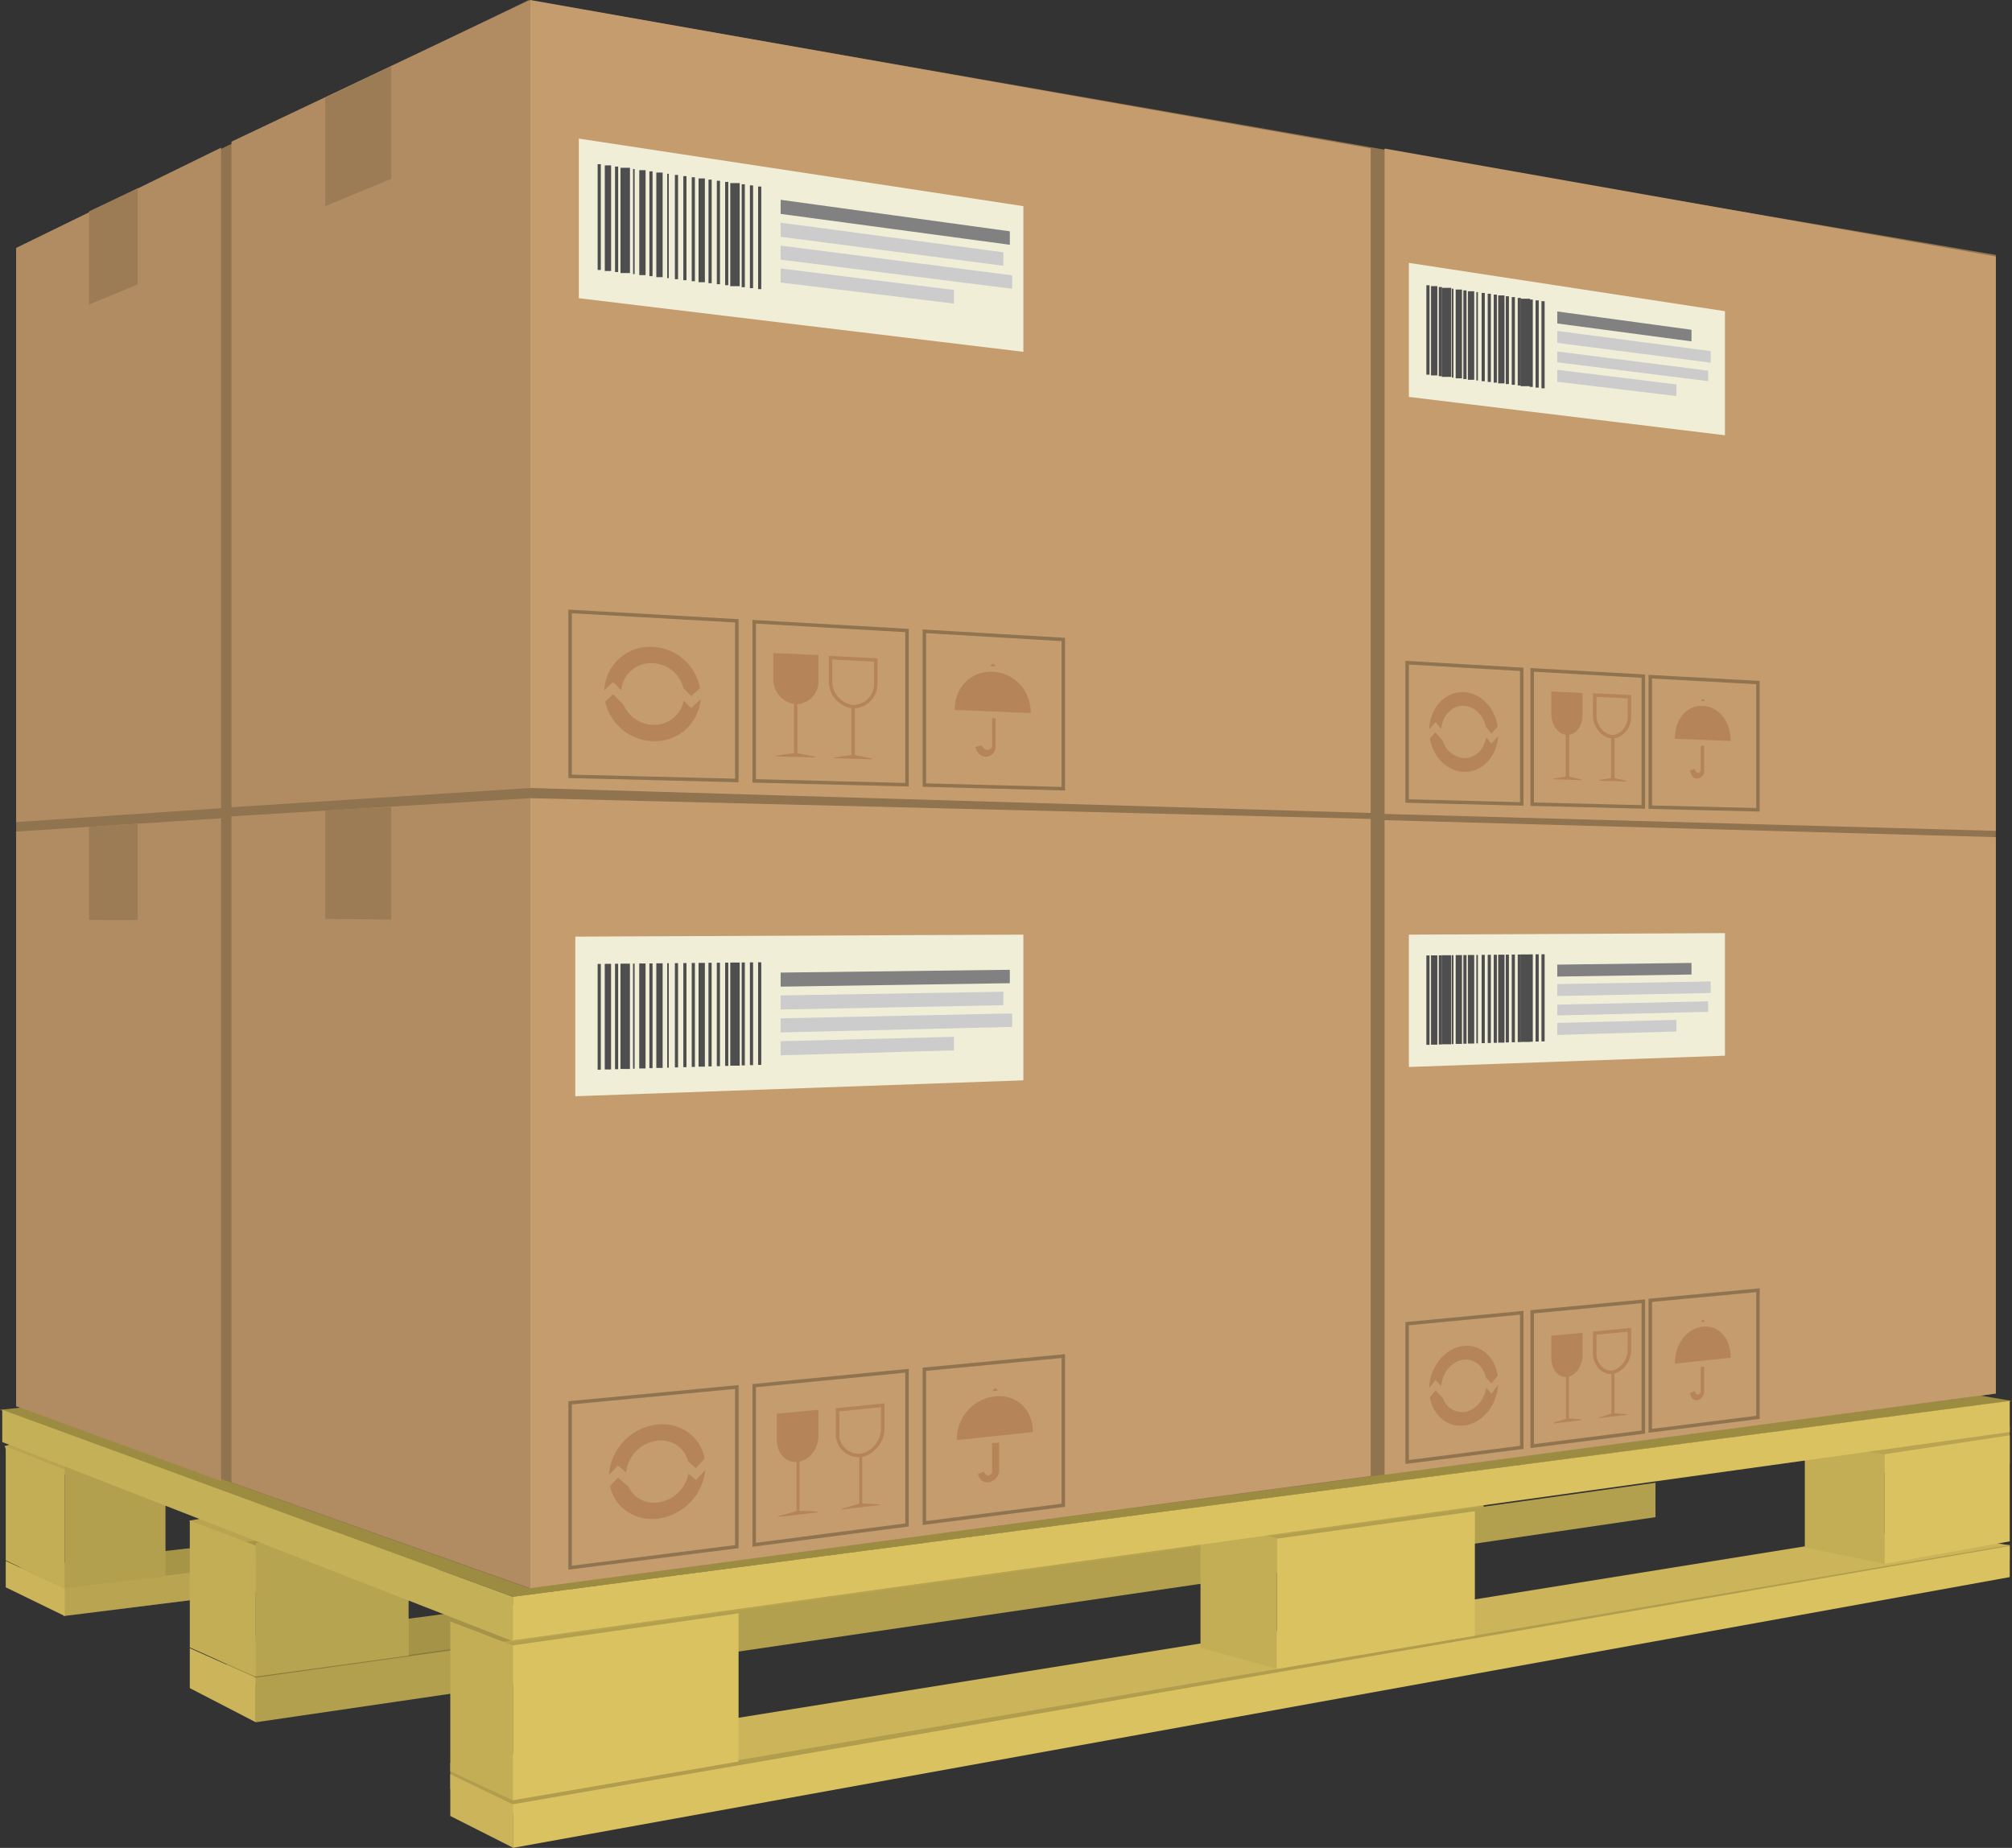 <svg xmlns="http://www.w3.org/2000/svg" viewBox="0 0 579.3 532"><rect x="0" y="0" width="579.3" height="532" fill="#333333" stroke="none"/><defs><style>.cls-1{fill:#8b7e3c;}.cls-2{fill:#b9a551;}.cls-3{fill:#b09d4d;}.cls-4{fill:#a69547;}.cls-5{fill:#b2a04e;}.cls-6{fill:#a59447;}.cls-7{fill:#b7a451;}.cls-8{fill:#b3a04f;}.cls-9{fill:#9b8c42;}.cls-10{fill:#90734f;}.cls-11{fill:#cbb459;}.cls-12{fill:#c3ae56;}.cls-13{fill:#c4b057;}.cls-14{fill:#b18c62;}.cls-15{fill:#dbc261;}.cls-16{fill:#c59c6d;}.cls-17{fill:#f1eed8;}.cls-18,.cls-22,.cls-23,.cls-25,.cls-26,.cls-27,.cls-28{fill:none;stroke-miterlimit:10;}.cls-18{stroke:#90734f;}.cls-19{fill:#818181;}.cls-20{fill:#ccc;}.cls-21{fill:#b68459;}.cls-22,.cls-23{stroke:#b68459;}.cls-23{stroke-width:0.85px;}.cls-24{fill:#9c7c55;}.cls-25,.cls-26,.cls-27,.cls-28{stroke:#4e4e4e;}.cls-25{stroke-width:0.91px;}.cls-26{stroke-width:1.82px;}.cls-27{stroke-width:2.72px;}.cls-28{stroke-width:0.45px;}</style></defs><title>Asset 1</title><g id="Layer_2" data-name="Layer 2"><g id="Layer_1-2" data-name="Layer 1"><polygon class="cls-1" points="64.08 471 66.2 484.99 155.85 477.99 126.9 471 64.08 471"/><polygon class="cls-2" points="1.3 416.34 6.35 414.8 23.64 420.9 8.48 431.73 1.3 416.34"/><polygon class="cls-2" points="54.5 437.78 70.46 435.08 77.91 439.97 73.65 444.98 61.42 449.38 54.5 437.78"/><polygon class="cls-2" points="426.91 431.73 427.97 439.18 138.56 475 141.22 465.25 426.91 431.73"/><polygon class="cls-2" points="578.65 410.71 578.65 421.35 535.5 424.58 532.2 416.32 578.65 410.71"/><polygon class="cls-3" points="129.65 507.53 129.65 514.98 151.99 523.89 578.65 449.01 578.65 444.75 560.77 443.96 156.08 513.78 129.65 507.53"/><polygon class="cls-4" points="147.72 435.08 167.21 441.31 18.83 459.12 3.16 451.6 147.72 435.08"/><polygon class="cls-2" points="138.65 450.22 18.37 465.25 17.33 457.23 138.65 442.78 138.65 450.22"/><polygon class="cls-5" points="47.65 416.34 18.65 419.07 18.65 457.23 47.65 453.83 47.65 416.34"/><polygon class="cls-6" points="363.51 442.26 339.84 436.63 55.03 474.29 72.71 482.68 363.51 442.26"/><polygon class="cls-7" points="117.65 439.18 73.65 444.17 73.65 482.68 117.65 476.63 117.65 439.18"/><polygon class="cls-8" points="476.65 436.78 73.65 495.83 73.65 482.99 476.65 426.88 476.65 436.78"/><polygon class="cls-9" points="0 405.87 367.85 367.79 579.3 403.31 147.72 459.7 0 405.87"/><polygon class="cls-10" points="472.26 55.94 152.14 0.06 4.65 71.4 4.65 404.83 152.06 457.23 574.65 401.19 574.65 73.38 472.26 55.94"/><polygon class="cls-11" points="134.96 507.02 146.81 517.89 578.22 444.88 552.07 439.97 134.96 507.02"/><polygon class="cls-12" points="345.65 437.78 367.65 442.82 367.65 480.45 345.65 474.36 345.65 437.78"/><polygon class="cls-12" points="519.65 414.8 542.65 418.73 542.65 450.22 519.65 445.5 519.65 414.8"/><polygon class="cls-13" points="0.65 415.16 147.65 472.49 147.65 459.7 0.65 405.87 0.65 415.16"/><polygon class="cls-14" points="4.65 404.83 63.65 426.38 63.65 235.58 4.65 239.4 4.65 404.83"/><polygon class="cls-14" points="66.65 426.75 152.65 457.23 152.65 229.79 66.65 235.02 66.65 426.75"/><polygon class="cls-14" points="4.65 71.4 63.65 42.51 63.65 232.68 4.65 236.67 4.65 71.4"/><polygon class="cls-14" points="152.65 0 66.65 40.78 66.65 232.4 152.65 226.86 152.65 0"/><polygon class="cls-15" points="542.65 450.22 578.65 443.75 578.65 413.23 542.65 418.66 542.65 450.22"/><polygon class="cls-15" points="578.65 412.27 147.65 472.26 147.65 459.7 578.65 403.31 578.65 412.27"/><polygon class="cls-16" points="394.65 424.93 152.65 457.23 152.65 229.79 394.65 235.76 394.65 424.93"/><polygon class="cls-16" points="394.65 234.05 152.65 226.86 152.65 0 394.65 42.73 394.65 234.05"/><polygon class="cls-16" points="574.65 239.2 398.65 234.33 398.65 42.77 574.65 73.85 574.65 239.2"/><polygon class="cls-16" points="574.65 401.19 398.65 424.58 398.65 236.12 574.65 241.01 574.65 401.19"/><polygon class="cls-15" points="578.65 454.04 147.65 532 147.65 519.44 578.65 445.08 578.65 454.04"/><polygon class="cls-15" points="367.65 480.45 424.65 470.92 424.65 435.08 367.65 442.97 367.65 480.45"/><polygon class="cls-15" points="212.65 507.13 147.65 518.3 147.65 473.7 212.65 464.47 212.65 507.13"/><polygon class="cls-12" points="129.65 509.93 147.65 518.3 147.65 473.7 129.65 466.81 129.65 509.93"/><polygon class="cls-11" points="129.65 522.81 147.65 531.91 147.65 519.44 129.65 510.78 129.65 522.81"/><polygon class="cls-11" points="54.65 486 73.65 495.83 73.65 482.99 54.65 474.5 54.65 486"/><polygon class="cls-11" points="1.65 456.98 18.65 465.25 18.65 457.31 1.65 449.38 1.65 456.98"/><polygon class="cls-12" points="73.65 482.68 54.65 474.29 54.65 437.78 73.65 444.98 73.65 482.68"/><polygon class="cls-12" points="18.65 457.44 1.65 449.22 1.65 416.34 18.65 423.11 18.65 457.44"/><polygon class="cls-17" points="294.65 101.29 166.65 85.85 166.65 39.9 294.65 59.35 294.65 101.29"/><polygon class="cls-17" points="496.65 125.31 405.65 114.27 405.65 75.68 496.65 89.59 496.65 125.31"/><polygon class="cls-17" points="294.65 311.02 165.65 315.6 165.65 269.65 294.65 269.08 294.65 311.02"/><polygon class="cls-17" points="496.65 303.93 405.65 307.18 405.65 269.08 496.65 268.64 496.65 303.93"/><polygon class="cls-18" points="212.15 224.69 164.15 223.5 164.15 176.03 212.15 178.73 212.15 224.69"/><polygon class="cls-18" points="261.15 225.92 217.15 224.81 217.15 179 261.15 181.52 261.15 225.92"/><polygon class="cls-18" points="306.15 227.06 266.15 226.02 266.15 181.75 306.15 184.1 306.15 227.06"/><polygon class="cls-18" points="438.15 231.45 405.15 230.6 405.15 190.78 438.15 192.7 438.15 231.45"/><polygon class="cls-18" points="473.15 232.31 441.15 231.52 441.15 192.86 473.15 194.66 473.15 232.31"/><polygon class="cls-18" points="506.15 233.13 475.15 232.38 475.15 194.81 506.15 196.51 506.15 233.13"/><polygon class="cls-18" points="212.15 445.27 164.15 451.33 164.15 403.86 212.15 399.31 212.15 445.27"/><polygon class="cls-18" points="261.15 439.03 217.15 444.73 217.15 398.92 261.15 394.63 261.15 439.03"/><polygon class="cls-18" points="306.15 433.36 266.15 438.48 266.15 394.2 306.15 390.41 306.15 433.36"/><polygon class="cls-18" points="438.15 416.69 405.15 420.9 405.15 381.08 438.15 377.94 438.15 416.69"/><polygon class="cls-18" points="473.15 412.28 441.15 416.32 441.15 377.66 473.15 374.63 473.15 412.28"/><polygon class="cls-18" points="506.15 408.05 475.15 411.92 475.15 374.36 506.15 371.45 506.15 408.05"/><polygon class="cls-19" points="290.75 70.47 224.76 61.58 224.76 57.52 290.75 66.59 290.75 70.47"/><polygon class="cls-20" points="288.9 76.52 224.76 68.17 224.76 64.11 288.9 72.64 288.9 76.52"/><polygon class="cls-20" points="291.42 83.14 224.76 74.75 224.76 70.7 291.42 79.27 291.42 83.14"/><polygon class="cls-20" points="274.67 87.4 224.76 81.34 224.76 77.29 274.67 83.48 274.67 87.4"/><polygon class="cls-19" points="290.75 283.06 224.76 284.05 224.76 280 290.75 279.19 290.75 283.06"/><polygon class="cls-20" points="288.9 289.39 224.76 290.64 224.76 286.58 288.9 285.51 288.9 289.39"/><polygon class="cls-20" points="291.42 295.64 224.76 297.23 224.76 293.17 291.42 291.76 291.42 295.64"/><polygon class="cls-20" points="274.67 302.4 224.76 303.82 224.76 299.76 274.67 298.49 274.67 302.4"/><polygon class="cls-19" points="487.02 98.28 448.37 93.12 448.37 89.67 487.02 94.94 487.02 98.28"/><polygon class="cls-20" points="492.54 104.42 448.37 98.71 448.37 95.27 492.54 101.09 492.54 104.42"/><polygon class="cls-20" points="491.81 109.73 448.37 104.31 448.37 101.19 491.81 106.71 491.81 109.73"/><polygon class="cls-20" points="482.68 114.03 448.37 109.91 448.37 106.46 482.68 110.68 482.68 114.03"/><polygon class="cls-19" points="487.02 280.56 448.37 281.15 448.37 277.71 487.02 277.22 487.02 280.56"/><polygon class="cls-20" points="492.54 285.88 448.37 286.75 448.37 283.31 492.54 282.55 492.54 285.88"/><polygon class="cls-20" points="491.81 291.3 448.37 292.35 448.37 289.23 491.81 288.28 491.81 291.3"/><polygon class="cls-20" points="482.68 296.96 448.37 297.95 448.37 294.5 482.68 293.61 482.68 296.96"/><path class="cls-21" d="M285.88,193.4c-6.07-.29-11,4.14-11,11l21.9.87C296.75,198.52,291.9,193.69,285.88,193.4Z"/><path class="cls-21" d="M283.66,217.83c-1.72-.05-2.61-1.78-2.85-2.8l1.8-.41s.81,1.24,1.49,1.27a1.54,1.54,0,0,0,1.55-.94v-8.2l1,.07V215A2.8,2.8,0,0,1,283.66,217.83Z"/><path class="cls-21" d="M286.63,191.86s-.35-.75-.75-.77-.72.69-.75.69Z"/><path class="cls-21" d="M490.32,203.2c-4.45-.21-8.09,3.61-8.09,9.48l16.07.64C498.31,207.53,494.74,203.42,490.32,203.2Z"/><path class="cls-21" d="M488.58,224.14c-1.26,0-1.85-1.52-2-2.39l1.35-.36s.36,1.06.85,1.08a.85.85,0,0,0,.9-.81v-7l1,.06v7A2.16,2.16,0,0,1,488.58,224.14Z"/><path class="cls-21" d="M490.88,201.88s-.26-.64-.55-.65-.53.6-.55.6Z"/><path class="cls-21" d="M490.32,381.93c-4.45.44-8.09,4.79-8.09,10.66l16.07-1.71C498.31,385.09,494.74,381.5,490.32,381.93Z"/><path class="cls-21" d="M488.58,403.12c-1.26.15-1.85-1.24-2-2.08l1.35-.56s.36,1,.85,1a1,1,0,0,0,.9-.94v-7l1-.1v7A2.57,2.57,0,0,1,488.58,403.12Z"/><path class="cls-21" d="M490.88,380.53s-.26-.6-.55-.57-.53.68-.55.68Z"/><path class="cls-21" d="M286.51,402a12.39,12.39,0,0,0-11,12.61l21.88-2.33C297.37,405.53,292.53,401.41,286.51,402Z"/><path class="cls-21" d="M284.48,426.76c-1.72.2-2.7-1.41-2.94-2.39l1.76-.68s.47,1.17,1.14,1.09a1.27,1.27,0,0,0,1.21-1.12v-8.2l2-.14v8.22A3.52,3.52,0,0,1,284.48,426.76Z"/><path class="cls-21" d="M287.27,400.35s-.35-.69-.75-.66-.72.8-.75.8Z"/><path class="cls-21" d="M222.65,188v7.5a7.23,7.23,0,0,0,6.52,7.25,6.54,6.54,0,0,0,6.48-6.72v-7.44Z"/><path class="cls-21" d="M229.08,216.75l-5.52.76a.12.12,0,0,0,0,.24l11,.33a.12.12,0,0,0,0-.24l-5.47-1.08Z"/><line class="cls-22" x1="229.1" y1="201.12" x2="229.1" y2="217.33"/><path class="cls-22" d="M239.15,189.35v6.91a7.26,7.26,0,0,0,6.53,7.19,6.53,6.53,0,0,0,6.47-6.62V190Z"/><path class="cls-21" d="M245.65,217.29l-5.38.75a.12.12,0,0,0,0,.24l10.72.32a.12.12,0,0,0,0-.24l-5.34-1.07Z"/><line class="cls-22" x1="245.65" y1="203.46" x2="245.65" y2="217.87"/><path class="cls-21" d="M446.65,199.08v6.37c0,3.29,2,6,4.51,6.13s4.49-2.48,4.49-5.75v-6.33Z"/><path class="cls-21" d="M451.3,223.49l-4,.66a.11.11,0,0,0,0,.21l7.94.23c.11,0,.12-.18,0-.21l-4-.9Z"/><line class="cls-22" x1="451.31" y1="210.21" x2="451.31" y2="223.99"/><path class="cls-22" d="M459.15,200.13V206c0,3.26,2.59,6,5,6.08s5-2.44,5-5.67v-5.84Z"/><path class="cls-21" d="M464.38,223.89l-3.9.66c-.11,0-.09.2,0,.21l7.78.23c.11,0,.12-.18,0-.2l-3.88-.89Z"/><line class="cls-22" x1="464.39" y1="212.1" x2="464.39" y2="224.38"/><path class="cls-21" d="M446.65,384.54v6.37c0,3.29,2,5.77,4.51,5.5s4.49-3.1,4.49-6.37v-6.33Z"/><path class="cls-21" d="M451.3,408.34l-4,1.25c-.11,0-.09.22,0,.21l7.94-.93c.11,0,.12-.2,0-.21l-4-.32Z"/><line class="cls-23" x1="451.31" y1="395.06" x2="451.31" y2="408.83"/><path class="cls-22" d="M459.15,383.8v5.88c0,3.26,2.59,5.64,5,5.38s5-3.14,5-6.37v-5.84Z"/><path class="cls-21" d="M464.38,406.82l-3.9,1.23c-.11,0-.09.22,0,.2l7.78-.91c.11,0,.12-.2,0-.21l-3.88-.32Z"/><line class="cls-23" x1="464.39" y1="395.03" x2="464.39" y2="407.3"/><path class="cls-21" d="M223.65,407v7.5c0,3.87,2.6,6.75,6,6.38s6-3.74,6-7.58v-7.44Z"/><path class="cls-21" d="M229.74,434.9l-5.51,1.57c-.15,0-.13.26,0,.24l11-1.29c.15,0,.17-.24,0-.24l-5.47-.28Z"/><line class="cls-23" x1="229.76" y1="419.28" x2="229.76" y2="435.48"/><path class="cls-22" d="M241.15,405.88v6.91a6.07,6.07,0,0,0,6.53,6.21c3.32-.36,6.47-3.79,6.47-7.58v-6.85Z"/><path class="cls-21" d="M247.8,432.79l-5.38,1.54c-.14,0-.13.26,0,.24l10.71-1.26c.14,0,.16-.23,0-.24l-5.34-.28Z"/><line class="cls-23" x1="247.82" y1="418.96" x2="247.82" y2="433.36"/><path class="cls-21" d="M176.53,196.36l2.34,2.37a8.58,8.58,0,0,1,9.11-7.81,9.54,9.54,0,0,1,8.79,7.21l2.26,2.31,2.51-2.37A14.54,14.54,0,0,0,188,186.24a13.09,13.09,0,0,0-14,12.47Z"/><path class="cls-21" d="M199,203.87l-2.15-2.2a8.6,8.6,0,0,1-8.9,7,9.58,9.58,0,0,1-8.45-5.82l-3-3L174.25,202A14.55,14.55,0,0,0,188,213.37a13.1,13.1,0,0,0,13.71-12Z"/><path class="cls-21" d="M413.31,207.87l1.67,2c.27-3.88,3.1-6.82,6.52-6.67,3.07.14,5.63,2.72,6.31,6.05l1.62,1.95,1.8-2c-.79-5.4-4.84-9.7-9.73-9.94-5.38-.26-9.81,4.48-10,10.65Z"/><path class="cls-21" d="M429.43,214.1l-1.54-1.85c-.53,3.5-3.18,6.1-6.38,6a6.93,6.93,0,0,1-6.05-4.88l-2.15-2.55-1.63,1.8c.93,5.32,5,9.44,9.83,9.59,5.22.16,9.47-4.38,9.84-10.26Z"/><path class="cls-21" d="M413.31,397.31l1.67,1.75c.27-3.92,3.1-7.28,6.52-7.62,3.07-.31,5.63,1.9,6.31,5.13l1.62,1.71,1.8-2.28c-.79-5.29-4.84-9-9.73-8.52-5.38.52-9.81,5.91-10,12.11Z"/><path class="cls-21" d="M429.43,401.19l-1.54-1.62c-.53,3.58-3.18,6.57-6.38,6.93a5.78,5.78,0,0,1-6.05-4l-2.15-2.24-1.63,2c.93,5.18,5,8.71,9.83,8.15,5.22-.6,9.47-5.76,9.84-11.7Z"/><path class="cls-21" d="M177.92,421.9l2.34,2a10.29,10.29,0,0,1,9.09-9.14,8,8,0,0,1,8.77,5.92l2.25,2,2.5-2.73c-1.1-6.21-6.72-10.5-13.53-9.84a15.67,15.67,0,0,0-14,14.52Z"/><path class="cls-21" d="M200.38,426.11l-2.14-1.88a10.35,10.35,0,0,1-8.88,8.32,8,8,0,0,1-8.43-4.58l-3-2.59-2.27,2.45c1.3,6.1,7,10.17,13.7,9.39a15.72,15.72,0,0,0,13.69-14Z"/><polygon class="cls-24" points="93.65 59.35 112.65 51.49 112.65 19.08 93.65 28.15 93.65 59.35"/><polygon class="cls-24" points="25.65 87.68 39.65 81.9 39.65 54.19 25.65 60.85 25.65 87.68"/><polygon class="cls-24" points="93.65 264.54 112.65 264.73 112.65 232.32 93.65 233.35 93.65 264.54"/><polygon class="cls-24" points="25.65 264.85 39.65 264.91 39.65 237.19 25.65 238.02 25.65 264.85"/><line class="cls-25" x1="172.53" y1="47.26" x2="172.53" y2="77.72"/><line class="cls-26" x1="175.04" y1="47.61" x2="175.04" y2="78.02"/><line class="cls-25" x1="177.53" y1="47.95" x2="177.53" y2="78.31"/><line class="cls-27" x1="180.02" y1="48.3" x2="180.02" y2="78.61"/><line class="cls-28" x1="182.5" y1="48.65" x2="182.5" y2="78.91"/><line class="cls-26" x1="184.97" y1="48.99" x2="184.97" y2="79.2"/><line class="cls-25" x1="187.43" y1="49.33" x2="187.43" y2="79.5"/><line class="cls-26" x1="189.88" y1="49.68" x2="189.88" y2="79.79"/><line class="cls-28" x1="192.33" y1="50.02" x2="192.33" y2="80.08"/><line class="cls-25" x1="194.77" y1="50.36" x2="194.77" y2="80.38"/><line class="cls-25" x1="197.2" y1="50.7" x2="197.2" y2="80.67"/><line class="cls-25" x1="199.62" y1="51.03" x2="199.62" y2="80.96"/><line class="cls-26" x1="202.04" y1="51.37" x2="202.04" y2="81.25"/><line class="cls-25" x1="204.45" y1="51.71" x2="204.45" y2="81.53"/><line class="cls-25" x1="206.85" y1="52.04" x2="206.85" y2="81.82"/><line class="cls-25" x1="209.24" y1="52.37" x2="209.24" y2="82.11"/><line class="cls-27" x1="211.62" y1="52.71" x2="211.62" y2="82.39"/><line class="cls-25" x1="214" y1="53.04" x2="214" y2="82.68"/><line class="cls-25" x1="216.37" y1="53.37" x2="216.37" y2="82.96"/><line class="cls-25" x1="218.73" y1="53.7" x2="218.73" y2="83.24"/><line class="cls-25" x1="411.14" y1="82.13" x2="411.14" y2="107.87"/><line class="cls-26" x1="412.93" y1="82.38" x2="412.93" y2="108.08"/><line class="cls-25" x1="414.71" y1="82.63" x2="414.71" y2="108.29"/><line class="cls-27" x1="416.49" y1="82.87" x2="416.49" y2="108.5"/><line class="cls-28" x1="418.26" y1="83.12" x2="418.26" y2="108.71"/><line class="cls-26" x1="420.03" y1="83.36" x2="420.03" y2="108.92"/><line class="cls-25" x1="421.79" y1="83.6" x2="421.79" y2="109.13"/><line class="cls-26" x1="423.55" y1="83.85" x2="423.55" y2="109.34"/><line class="cls-28" x1="425.3" y1="84.09" x2="425.3" y2="109.54"/><line class="cls-25" x1="427.05" y1="84.33" x2="427.05" y2="109.75"/><line class="cls-25" x1="428.8" y1="84.57" x2="428.8" y2="109.96"/><line class="cls-25" x1="430.53" y1="84.81" x2="430.53" y2="110.16"/><line class="cls-26" x1="432.27" y1="85.05" x2="432.27" y2="110.37"/><line class="cls-25" x1="434" y1="85.29" x2="434" y2="110.57"/><line class="cls-25" x1="435.72" y1="85.53" x2="435.72" y2="110.78"/><line class="cls-25" x1="437.44" y1="85.77" x2="437.44" y2="110.98"/><line class="cls-27" x1="439.16" y1="86" x2="439.16" y2="111.18"/><line class="cls-25" x1="440.87" y1="86.24" x2="440.87" y2="111.39"/><line class="cls-25" x1="442.58" y1="86.48" x2="442.58" y2="111.59"/><line class="cls-25" x1="444.28" y1="86.71" x2="444.28" y2="111.79"/><line class="cls-25" x1="411.14" y1="275.07" x2="411.14" y2="300.8"/><line class="cls-26" x1="412.93" y1="275.05" x2="412.93" y2="300.75"/><line class="cls-25" x1="414.71" y1="275.03" x2="414.71" y2="300.69"/><line class="cls-27" x1="416.49" y1="275.01" x2="416.49" y2="300.64"/><line class="cls-28" x1="418.26" y1="274.99" x2="418.26" y2="300.59"/><line class="cls-26" x1="420.03" y1="274.97" x2="420.03" y2="300.53"/><line class="cls-25" x1="421.79" y1="274.96" x2="421.79" y2="300.48"/><line class="cls-26" x1="423.55" y1="274.94" x2="423.55" y2="300.43"/><line class="cls-28" x1="425.3" y1="274.92" x2="425.3" y2="300.38"/><line class="cls-25" x1="427.05" y1="274.9" x2="427.05" y2="300.32"/><line class="cls-25" x1="428.8" y1="274.88" x2="428.8" y2="300.27"/><line class="cls-25" x1="430.53" y1="274.87" x2="430.53" y2="300.22"/><line class="cls-26" x1="432.27" y1="274.85" x2="432.27" y2="300.17"/><line class="cls-25" x1="434" y1="274.83" x2="434" y2="300.11"/><line class="cls-25" x1="435.72" y1="274.81" x2="435.72" y2="300.06"/><line class="cls-25" x1="437.44" y1="274.8" x2="437.44" y2="300.01"/><line class="cls-27" x1="439.16" y1="274.78" x2="439.16" y2="299.96"/><line class="cls-25" x1="440.87" y1="274.76" x2="440.87" y2="299.91"/><line class="cls-25" x1="442.58" y1="274.74" x2="442.58" y2="299.86"/><line class="cls-25" x1="444.28" y1="274.73" x2="444.28" y2="299.81"/><line class="cls-25" x1="172.53" y1="277.51" x2="172.53" y2="307.97"/><line class="cls-26" x1="175.03" y1="277.48" x2="175.03" y2="307.89"/><line class="cls-25" x1="177.53" y1="277.46" x2="177.53" y2="307.82"/><line class="cls-27" x1="180.01" y1="277.43" x2="180.01" y2="307.75"/><line class="cls-28" x1="182.49" y1="277.41" x2="182.49" y2="307.67"/><line class="cls-26" x1="184.96" y1="277.38" x2="184.96" y2="307.6"/><line class="cls-25" x1="187.43" y1="277.36" x2="187.43" y2="307.52"/><line class="cls-26" x1="189.88" y1="277.33" x2="189.88" y2="307.45"/><line class="cls-28" x1="192.33" y1="277.31" x2="192.33" y2="307.38"/><line class="cls-25" x1="194.77" y1="277.28" x2="194.77" y2="307.3"/><line class="cls-25" x1="197.2" y1="277.26" x2="197.2" y2="307.23"/><line class="cls-25" x1="199.62" y1="277.23" x2="199.62" y2="307.16"/><line class="cls-26" x1="202.04" y1="277.21" x2="202.04" y2="307.08"/><line class="cls-25" x1="204.44" y1="277.18" x2="204.44" y2="307.01"/><line class="cls-25" x1="206.84" y1="277.16" x2="206.84" y2="306.94"/><line class="cls-25" x1="209.24" y1="277.13" x2="209.24" y2="306.87"/><line class="cls-27" x1="211.62" y1="277.11" x2="211.62" y2="306.8"/><line class="cls-25" x1="214" y1="277.09" x2="214" y2="306.72"/><line class="cls-25" x1="216.37" y1="277.06" x2="216.37" y2="306.65"/><line class="cls-25" x1="218.73" y1="277.04" x2="218.73" y2="306.58"/></g></g></svg>